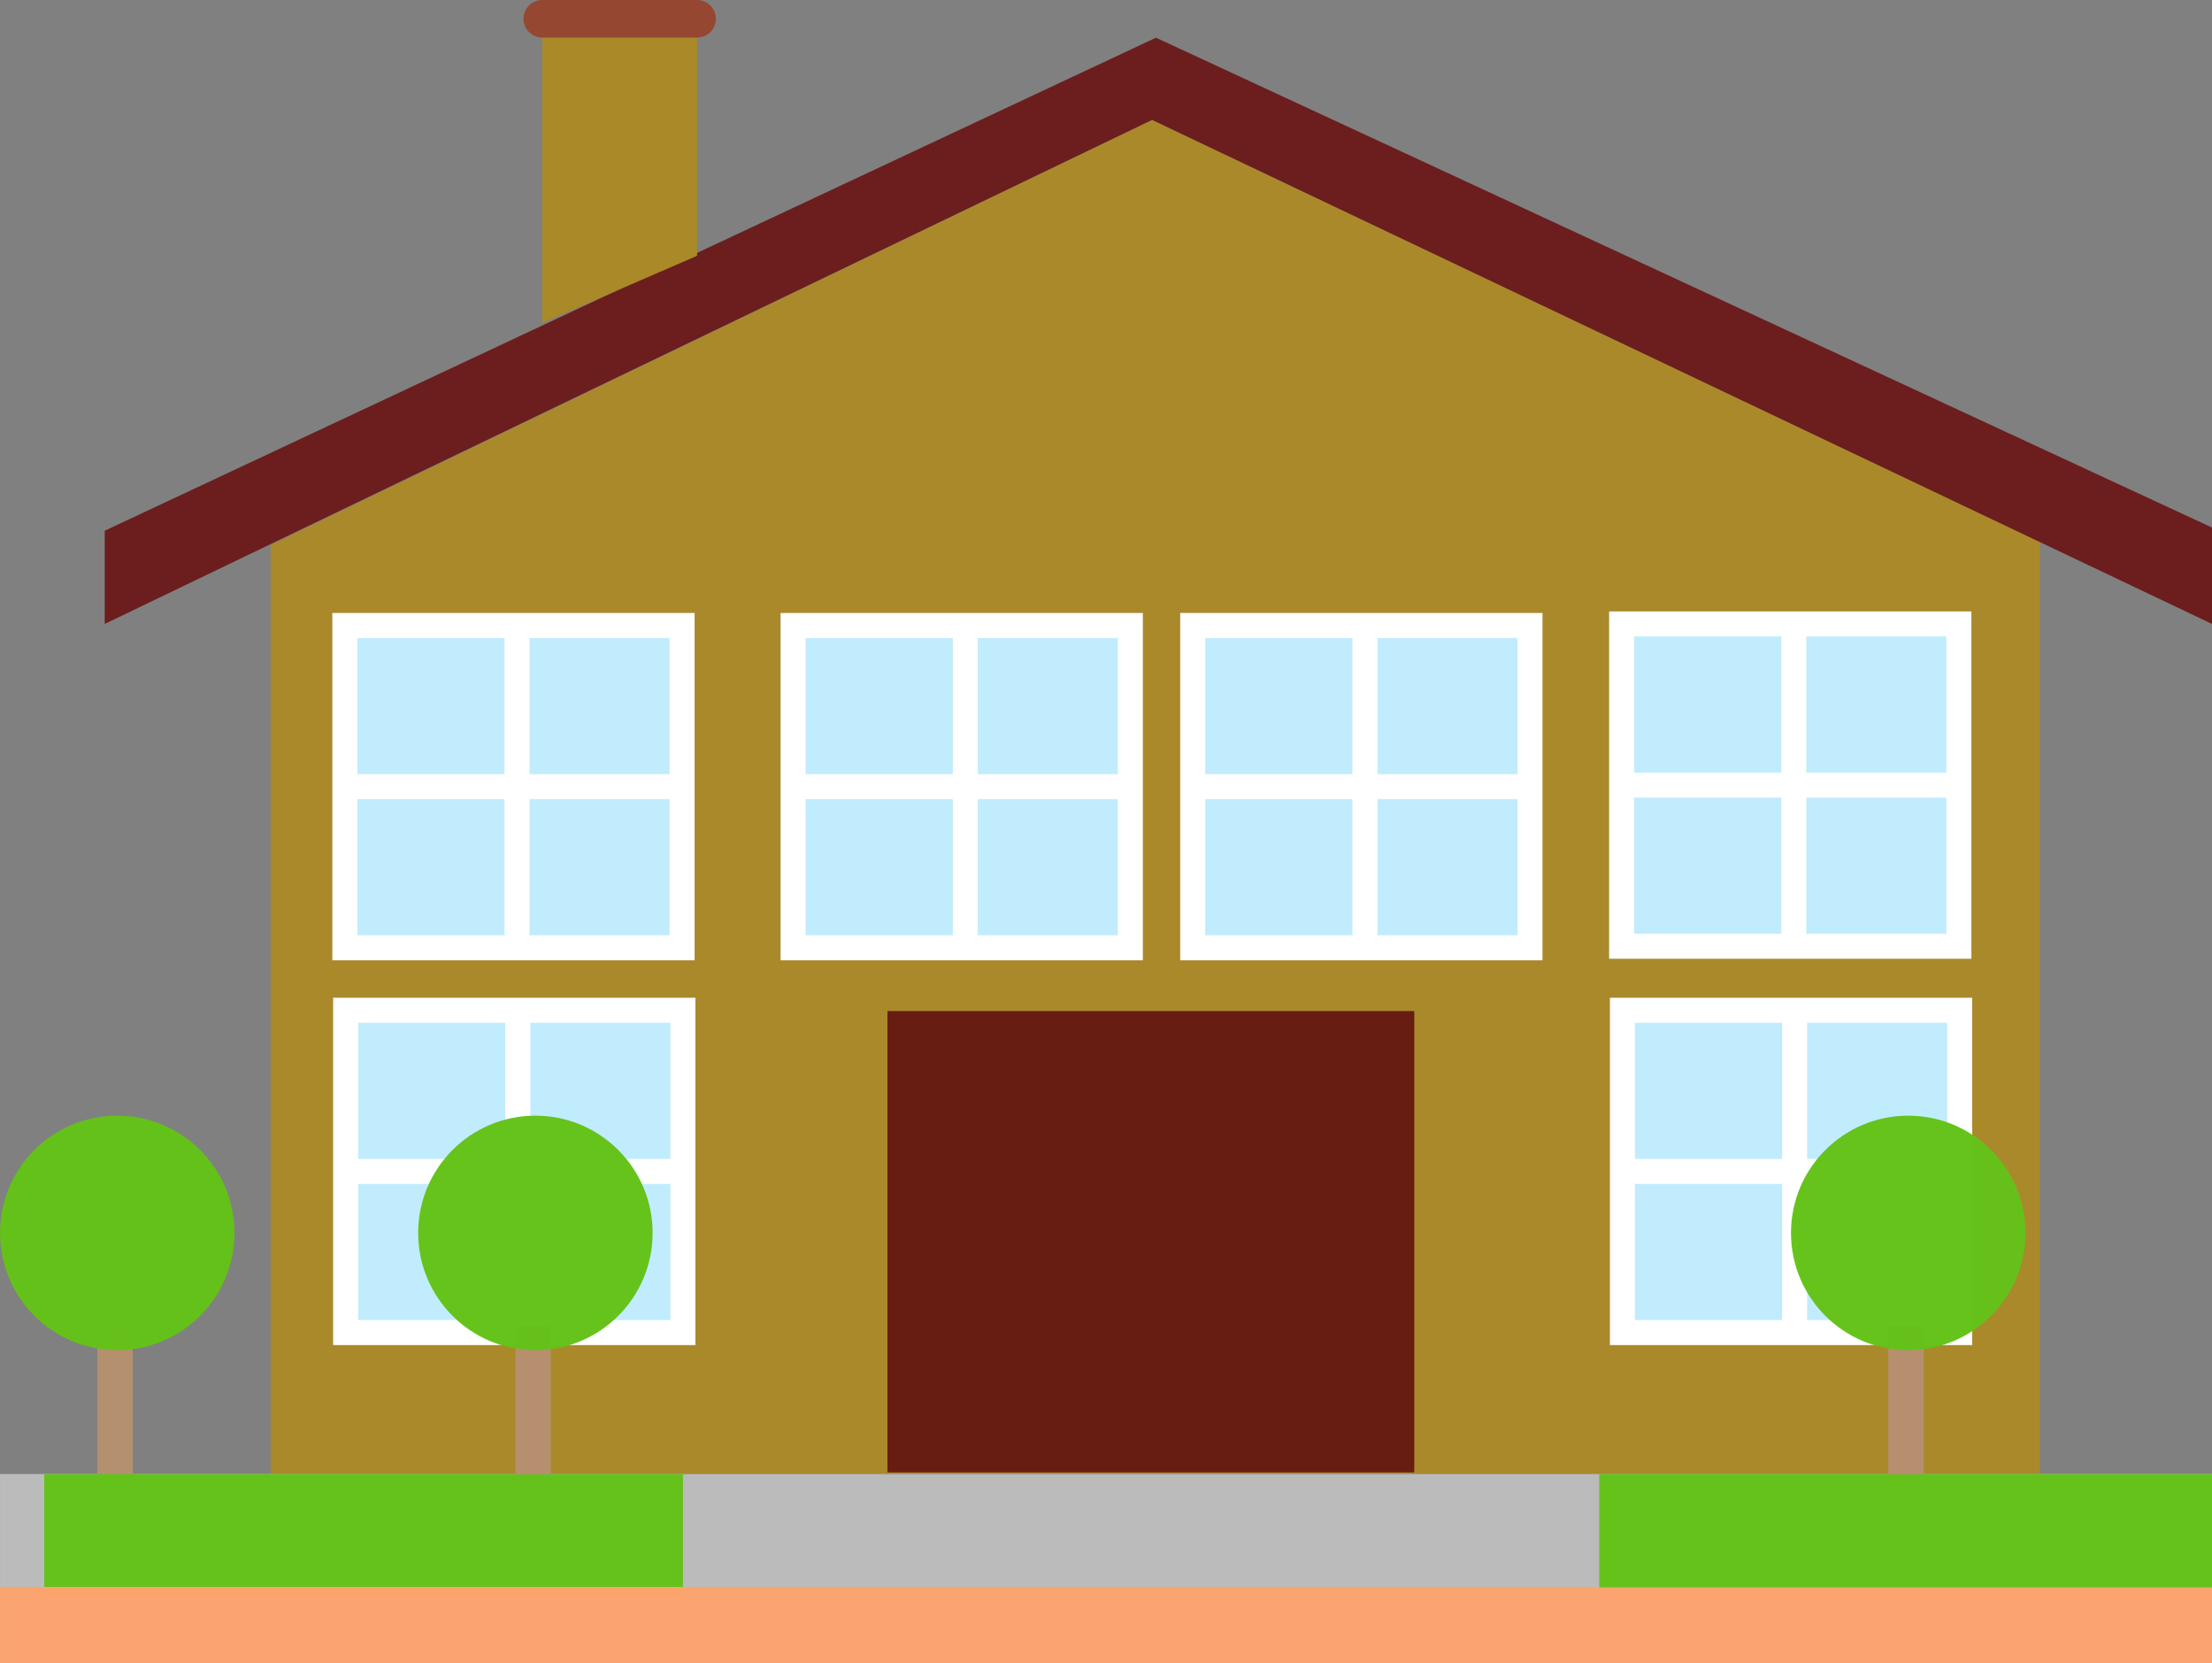 <?xml version="1.0" encoding="UTF-8" standalone="no"?>
<svg
   xmlns:dc="http://purl.org/dc/elements/1.1/"
   xmlns:cc="http://creativecommons.org/ns#"
   xmlns:rdf="http://www.w3.org/1999/02/22-rdf-syntax-ns#"
   xmlns:svg="http://www.w3.org/2000/svg"
   xmlns="http://www.w3.org/2000/svg"
   xmlns:sodipodi="http://sodipodi.sourceforge.net/DTD/sodipodi-0.dtd"
   xmlns:inkscape="http://www.inkscape.org/namespaces/inkscape"
   width="46.782mm"
   height="35.165mm"
   viewBox="0 0 46.782 35.165"
   version="1.1"
   id="svg10940"
   inkscape:export-filename="d:\proj\spaceshooter\images\dom1.png"
   inkscape:export-xdpi="96"
   inkscape:export-ydpi="96"
   inkscape:version="1.0.2 (e86c870879, 2021-01-15, custom)"
   sodipodi:docname="dom1.svg">
  <rect x="0" y="0" width="46.782" height="35.165" fill="#808080" stroke="none"/>
  <defs
     id="defs10934" />
  <sodipodi:namedview
     id="base"
     pagecolor="#ffffff"
     bordercolor="#666666"
     borderopacity="1.0"
     inkscape:pageopacity="0.0"
     inkscape:pageshadow="2"
     inkscape:zoom="0.35"
     inkscape:cx="691.26426"
     inkscape:cy="712.16799"
     inkscape:document-units="mm"
     inkscape:current-layer="layer1"
     inkscape:document-rotation="0"
     showgrid="false"
     inkscape:window-width="1376"
     inkscape:window-height="1359"
     inkscape:window-x="208"
     inkscape:window-y="0"
     inkscape:window-maximized="0" />
  <g
     inkscape:label="Warstwa 1"
     inkscape:groupmode="layer"
     id="layer1"
     transform="translate(77.064,40.261)">
    <path
       style="fill:#aa892b;fill-opacity:1;stroke:none;stroke-width:0.265px;stroke-linecap:butt;stroke-linejoin:miter;stroke-opacity:1"
       d="m -71.341,-9.095 h 37.418 v -19.711 l -18.776,-8.92 -18.642,8.987 z"
       id="path1675"
       sodipodi:nodetypes="cccccc" />
    <path
       style="fill:#6b1e1d;fill-opacity:1;stroke:none;stroke-width:0.265px;stroke-linecap:butt;stroke-linejoin:miter;stroke-opacity:1"
       d="m -52.699,-37.726 22.417,10.657 v -2.038 l -22.334,-10.357 -22.233,10.424 -2e-6,1.971 22.15,-10.657"
       id="path1681"
       sodipodi:nodetypes="ccccccc" />
    <path
       style="fill:#a98928;fill-opacity:1;stroke:none;stroke-width:0.265px;stroke-linecap:butt;stroke-linejoin:miter;stroke-opacity:1"
       d="m -62.321,-34.853 v -5.011 h -3.274 v 6.431 z"
       id="path1689"
       sodipodi:nodetypes="ccccc" />
    <path
       style="fill:#954731;fill-opacity:1;stroke:#954731;stroke-width:0.794;stroke-linecap:round;stroke-linejoin:round;stroke-miterlimit:4;stroke-dasharray:none;stroke-opacity:1"
       d="m -65.595,-39.864 h 3.274"
       id="path1697" />
    <rect
       style="fill:#681d12;fill-opacity:1;stroke:none;stroke-width:0.265;stroke-linecap:round;stroke-linejoin:round;stroke-miterlimit:4;stroke-dasharray:none;stroke-opacity:1"
       id="rect1711"
       width="11.142"
       height="9.755"
       x="-58.295"
       y="-18.884" />
    <g
       id="g1720"
       transform="translate(-172.77,-186.395)">
      <rect
         style="fill:#c1ecfd;fill-opacity:1;stroke:#ffffff;stroke-width:0.529;stroke-miterlimit:4;stroke-dasharray:none;stroke-opacity:1"
         id="rect1677"
         width="7.133"
         height="6.815"
         x="102.999"
         y="159.359" />
      <path
         style="fill:#ffffff;fill-opacity:1;stroke:#ffffff;stroke-width:0.529;stroke-linecap:butt;stroke-linejoin:miter;stroke-miterlimit:4;stroke-dasharray:none;stroke-opacity:1"
         d="m 106.641,159.326 v 6.849"
         id="path1713" />
      <path
         style="fill:none;stroke:#ffffff;stroke-width:0.529;stroke-linecap:butt;stroke-linejoin:miter;stroke-miterlimit:4;stroke-dasharray:none;stroke-opacity:1"
         d="m 103.016,162.767 h 7.133"
         id="path1715" />
    </g>
    <g
       id="g1720-3"
       transform="translate(-172.753,-178.26)">
      <rect
         style="fill:#c1ecfd;fill-opacity:1;stroke:#ffffff;stroke-width:0.529;stroke-miterlimit:4;stroke-dasharray:none;stroke-opacity:1"
         id="rect1677-5"
         width="7.133"
         height="6.815"
         x="102.999"
         y="159.359" />
      <path
         style="fill:#ffffff;fill-opacity:1;stroke:#ffffff;stroke-width:0.529;stroke-linecap:butt;stroke-linejoin:miter;stroke-miterlimit:4;stroke-dasharray:none;stroke-opacity:1"
         d="m 106.641,159.326 v 6.849"
         id="path1713-9" />
      <path
         style="fill:none;stroke:#ffffff;stroke-width:0.529;stroke-linecap:butt;stroke-linejoin:miter;stroke-miterlimit:4;stroke-dasharray:none;stroke-opacity:1"
         d="m 103.016,162.767 h 7.133"
         id="path1715-1" />
    </g>
    <g
       id="g1720-8"
       transform="translate(-163.29,-186.395)">
      <rect
         style="fill:#c1ecfd;fill-opacity:1;stroke:#ffffff;stroke-width:0.529;stroke-miterlimit:4;stroke-dasharray:none;stroke-opacity:1"
         id="rect1677-0"
         width="7.133"
         height="6.815"
         x="102.999"
         y="159.359" />
      <path
         style="fill:#ffffff;fill-opacity:1;stroke:#ffffff;stroke-width:0.529;stroke-linecap:butt;stroke-linejoin:miter;stroke-miterlimit:4;stroke-dasharray:none;stroke-opacity:1"
         d="m 106.641,159.326 v 6.849"
         id="path1713-98" />
      <path
         style="fill:none;stroke:#ffffff;stroke-width:0.529;stroke-linecap:butt;stroke-linejoin:miter;stroke-miterlimit:4;stroke-dasharray:none;stroke-opacity:1"
         d="m 103.016,162.767 h 7.133"
         id="path1715-2" />
    </g>
    <g
       id="g1720-2"
       transform="translate(-154.838,-186.395)">
      <rect
         style="fill:#c1ecfd;fill-opacity:1;stroke:#ffffff;stroke-width:0.529;stroke-miterlimit:4;stroke-dasharray:none;stroke-opacity:1"
         id="rect1677-9"
         width="7.133"
         height="6.815"
         x="102.999"
         y="159.359" />
      <path
         style="fill:#ffffff;fill-opacity:1;stroke:#ffffff;stroke-width:0.529;stroke-linecap:butt;stroke-linejoin:miter;stroke-miterlimit:4;stroke-dasharray:none;stroke-opacity:1"
         d="m 106.641,159.326 v 6.849"
         id="path1713-6" />
      <path
         style="fill:none;stroke:#ffffff;stroke-width:0.529;stroke-linecap:butt;stroke-linejoin:miter;stroke-miterlimit:4;stroke-dasharray:none;stroke-opacity:1"
         d="m 103.016,162.767 h 7.133"
         id="path1715-8" />
    </g>
    <g
       id="g1720-81"
       transform="translate(-145.767,-186.428)">
      <rect
         style="fill:#c1ecfd;fill-opacity:1;stroke:#ffffff;stroke-width:0.529;stroke-miterlimit:4;stroke-dasharray:none;stroke-opacity:1"
         id="rect1677-7"
         width="7.133"
         height="6.815"
         x="102.999"
         y="159.359" />
      <path
         style="fill:#ffffff;fill-opacity:1;stroke:#ffffff;stroke-width:0.529;stroke-linecap:butt;stroke-linejoin:miter;stroke-miterlimit:4;stroke-dasharray:none;stroke-opacity:1"
         d="m 106.641,159.326 v 6.849"
         id="path1713-1" />
      <path
         style="fill:none;stroke:#ffffff;stroke-width:0.529;stroke-linecap:butt;stroke-linejoin:miter;stroke-miterlimit:4;stroke-dasharray:none;stroke-opacity:1"
         d="m 103.016,162.767 h 7.133"
         id="path1715-9" />
    </g>
    <g
       id="g1720-35"
       transform="translate(-145.75,-178.26)">
      <rect
         style="fill:#c1ecfd;fill-opacity:1;stroke:#ffffff;stroke-width:0.529;stroke-miterlimit:4;stroke-dasharray:none;stroke-opacity:1"
         id="rect1677-2"
         width="7.133"
         height="6.815"
         x="102.999"
         y="159.359" />
      <path
         style="fill:#ffffff;fill-opacity:1;stroke:#ffffff;stroke-width:0.529;stroke-linecap:butt;stroke-linejoin:miter;stroke-miterlimit:4;stroke-dasharray:none;stroke-opacity:1"
         d="m 106.641,159.326 v 6.849"
         id="path1713-4" />
      <path
         style="fill:none;stroke:#ffffff;stroke-width:0.529;stroke-linecap:butt;stroke-linejoin:miter;stroke-miterlimit:4;stroke-dasharray:none;stroke-opacity:1"
         d="m 103.016,162.767 h 7.133"
         id="path1715-90" />
    </g>
    <g
       id="g3626"
       transform="translate(-80.263,-287.066)">
      <rect
         style="opacity:0.982;fill:#bcbcbc;fill-opacity:1;stroke:none;stroke-width:0.252;stroke-miterlimit:4;stroke-dasharray:none"
         id="rect851-1"
         width="46.782"
         height="3.999"
         x="3.2"
         y="277.971" />
      <rect
         style="opacity:0.982;fill:#b6916f;fill-opacity:1;stroke:none;stroke-width:1.323;stroke-linecap:butt;stroke-linejoin:bevel;stroke-miterlimit:4;stroke-dasharray:none;stroke-opacity:0.856"
         id="rect1535-0"
         width="0.748"
         height="3.134"
         x="5.258"
         y="274.838" />
      <circle
         style="opacity:0.982;fill:#64c219;fill-opacity:1;stroke:none;stroke-width:1.323;stroke-linecap:butt;stroke-linejoin:bevel;stroke-miterlimit:4;stroke-dasharray:none;stroke-opacity:0.856"
         id="path1537-3"
         cx="5.679"
         cy="272.873"
         r="2.479" />
      <rect
         style="opacity:0.982;fill:#64c219;fill-opacity:1;stroke:none;stroke-width:1.323;stroke-linecap:butt;stroke-linejoin:bevel;stroke-miterlimit:4;stroke-dasharray:none;stroke-opacity:0.856"
         id="rect1539-1"
         width="13.507"
         height="2.573"
         x="4.135"
         y="277.971" />
      <rect
         style="opacity:0.982;fill:#fca46e;fill-opacity:1;stroke:none;stroke-width:1.323;stroke-linecap:butt;stroke-linejoin:bevel;stroke-miterlimit:4;stroke-dasharray:none;stroke-opacity:0.856"
         id="rect1541-2"
         width="46.782"
         height="1.613"
         x="3.2"
         y="280.357" />
      <rect
         style="opacity:0.982;fill:#64c219;fill-opacity:1;stroke:none;stroke-width:1.323;stroke-linecap:butt;stroke-linejoin:bevel;stroke-miterlimit:4;stroke-dasharray:none;stroke-opacity:0.856"
         id="rect1539-3-6"
         width="12.96"
         height="2.397"
         x="37.022"
         y="277.971" />
      <rect
         style="opacity:0.982;fill:#b6916f;fill-opacity:1;stroke:none;stroke-width:1.323;stroke-linecap:butt;stroke-linejoin:bevel;stroke-miterlimit:4;stroke-dasharray:none;stroke-opacity:0.856"
         id="rect1535-6-8"
         width="0.748"
         height="3.134"
         x="43.135"
         y="274.838" />
      <circle
         style="opacity:0.982;fill:#64c219;fill-opacity:1;stroke:none;stroke-width:1.323;stroke-linecap:butt;stroke-linejoin:bevel;stroke-miterlimit:4;stroke-dasharray:none;stroke-opacity:0.856"
         id="path1537-4-1"
         cx="43.556"
         cy="272.873"
         r="2.479" />
      <rect
         style="opacity:0.982;fill:#b6916f;fill-opacity:1;stroke:none;stroke-width:1.323;stroke-linecap:butt;stroke-linejoin:bevel;stroke-miterlimit:4;stroke-dasharray:none;stroke-opacity:0.856"
         id="rect1535-0-3"
         width="0.748"
         height="3.134"
         x="14.101"
         y="274.838" />
      <circle
         style="opacity:0.982;fill:#64c219;fill-opacity:1;stroke:none;stroke-width:1.323;stroke-linecap:butt;stroke-linejoin:bevel;stroke-miterlimit:4;stroke-dasharray:none;stroke-opacity:0.856"
         id="path1537-3-6"
         cx="14.522"
         cy="272.873"
         r="2.479" />
    </g>
  </g>
</svg>
